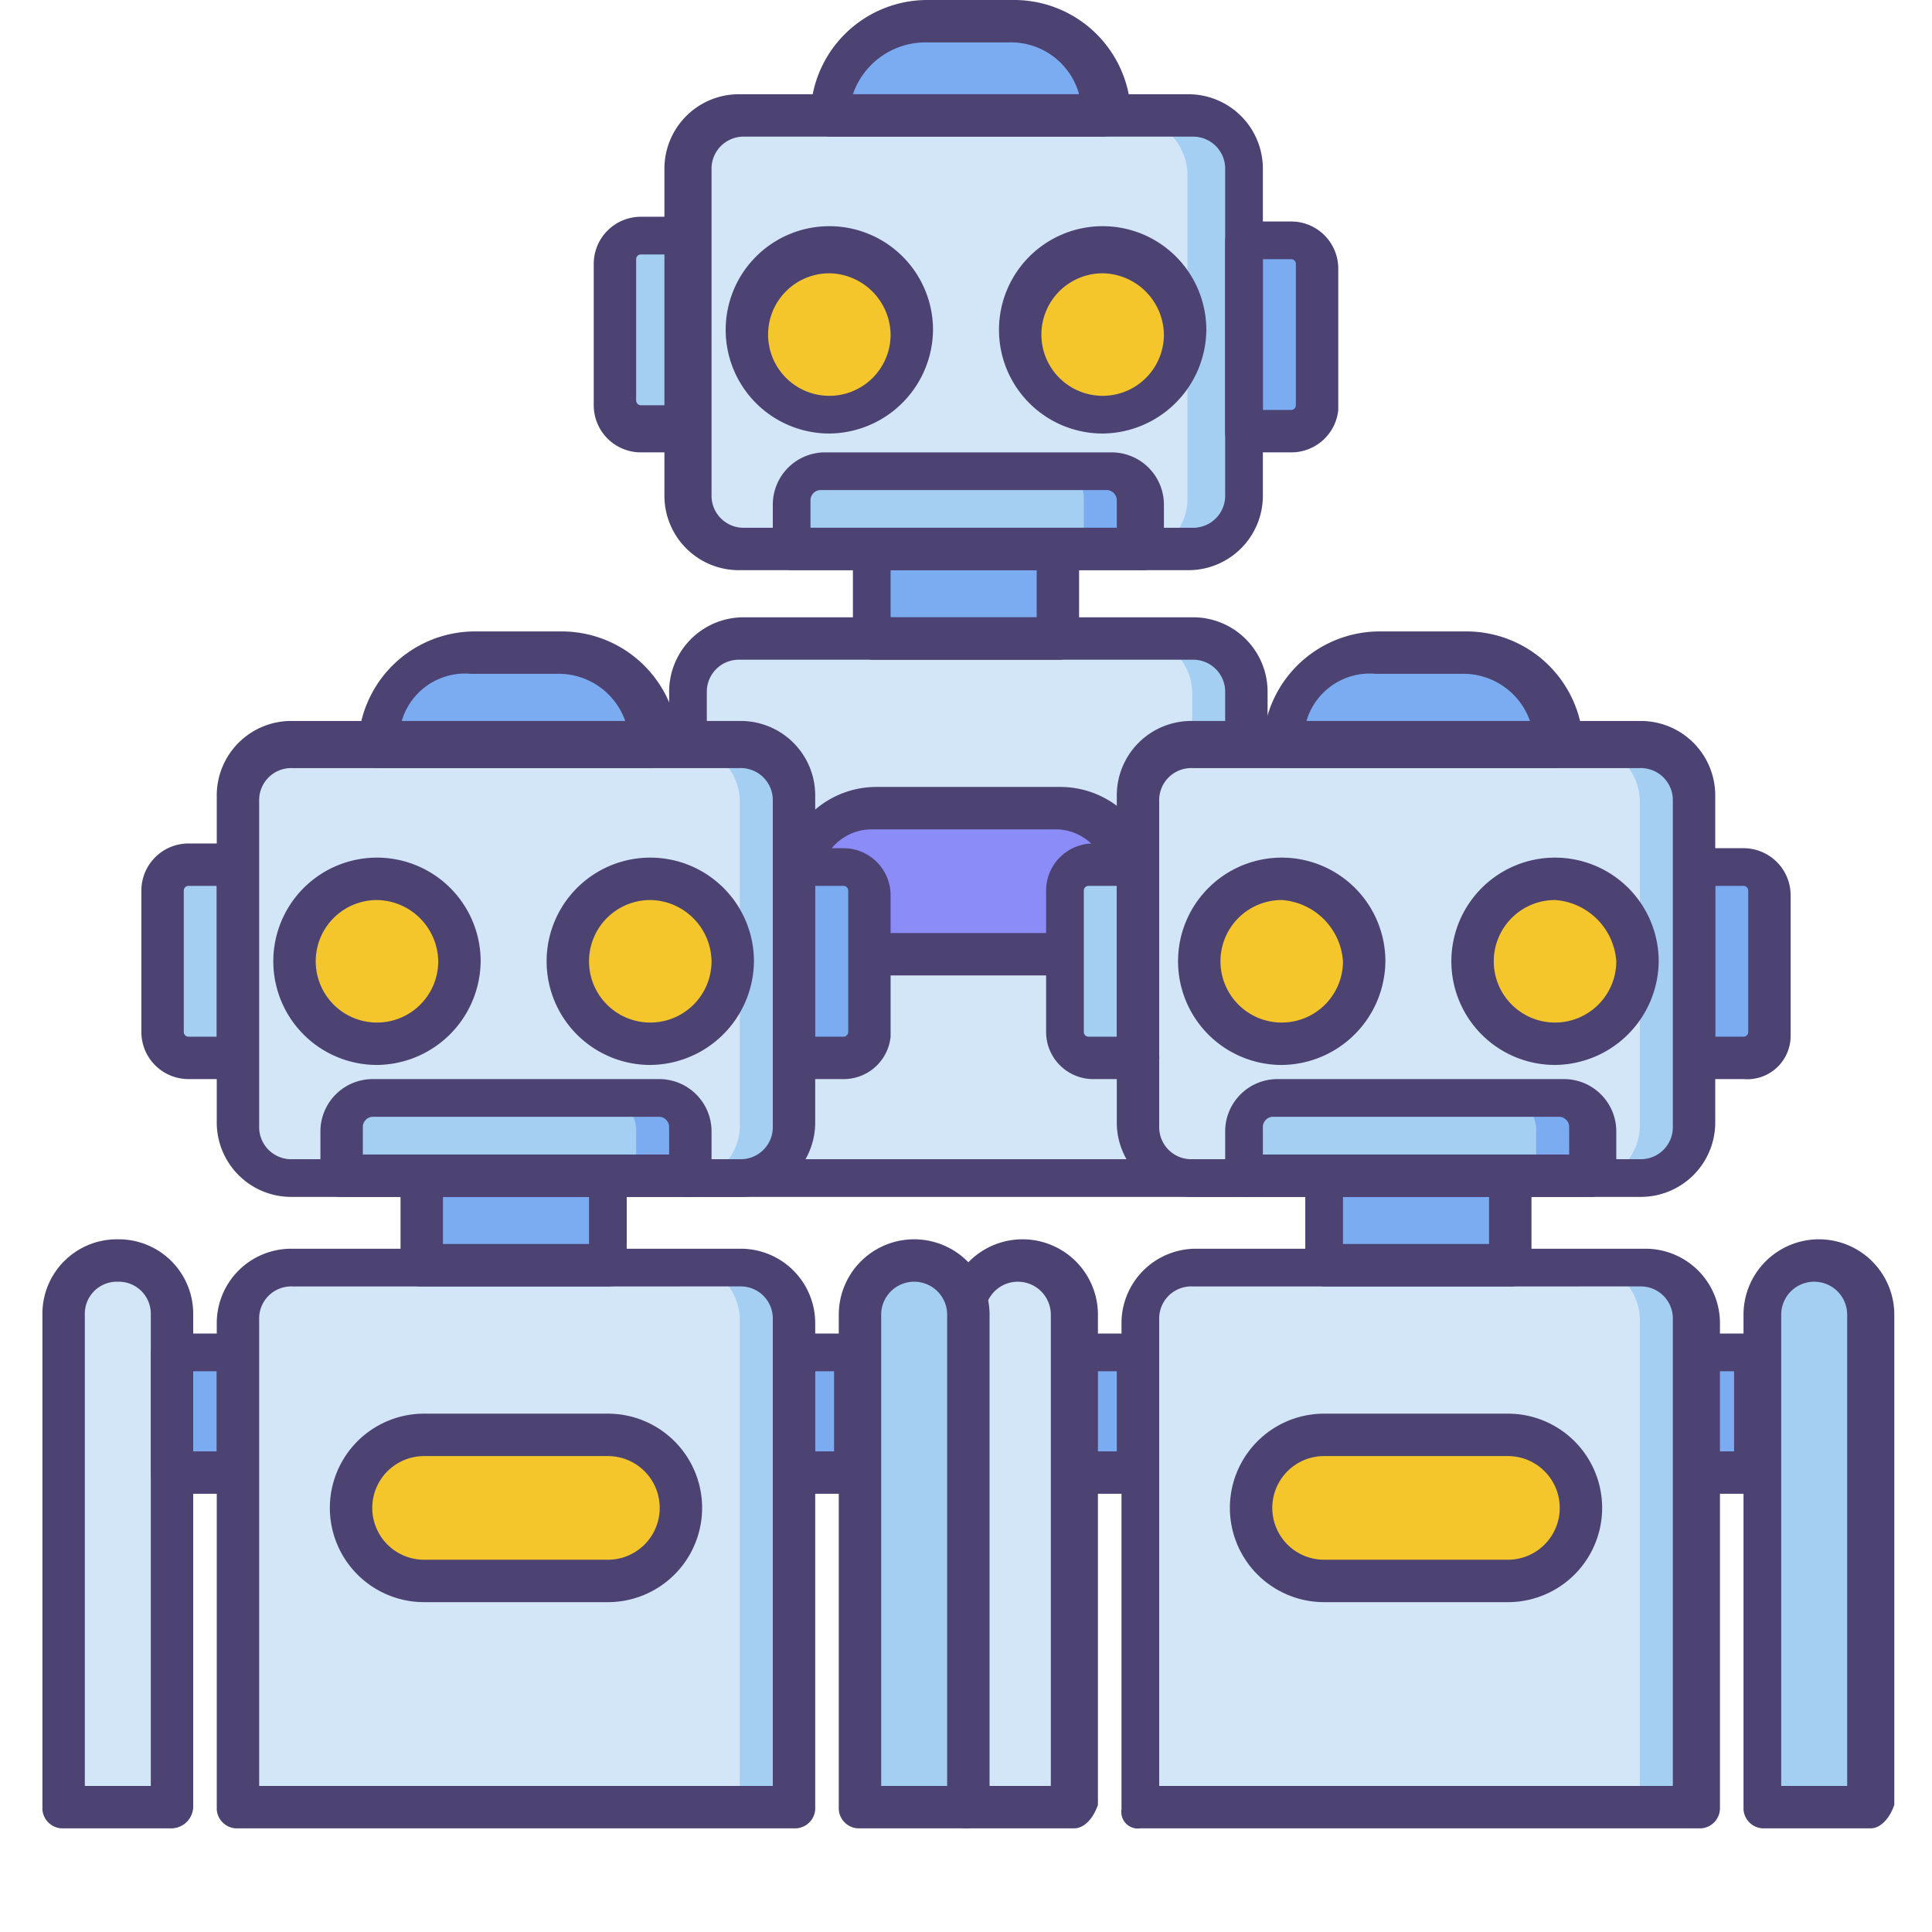 <svg id="Hero" xmlns="http://www.w3.org/2000/svg" viewBox="0 0 41 41"><defs><style>.cls-1{fill:#d3e6f8}.cls-2{fill:#a4cff2}.cls-3{fill:#7babf1}.cls-5{fill:#4c4372}</style></defs><path class="cls-1" d="M26.4 25H14.6V14.7a1.22 1.22 0 011.2-1.2h9.5a1.22 1.22 0 011.2 1.2V25z"/><path class="cls-2" d="M25.3 13.5h-1.2a1.22 1.22 0 011.2 1.2V25h1.1V14.7a1.13 1.13 0 00-1.1-1.2z"/><path class="cls-1" d="M25.2 11.6h-9.5a1.22 1.22 0 01-1.2-1.2V3.5a1.22 1.22 0 011.2-1.2h9.5a1.22 1.22 0 011.2 1.2v6.9a1.16 1.16 0 01-1.2 1.2z"/><path class="cls-2" d="M25.2 2.5H24a1.22 1.22 0 011.2 1.2v6.9a1.22 1.22 0 01-1.2 1.2h1.2a1.22 1.22 0 001.2-1.2V3.7a1.16 1.16 0 00-1.2-1.2z"/><path class="cls-2" d="M23.5 9.9h-6.1a.68.68 0 00-.7.7v1h7.4v-1a.56.56 0 00-.6-.7z"/><path class="cls-3" d="M23.5 9.9h-1.2a.68.68 0 01.7.7v1h1.2v-1a.68.68 0 00-.7-.7zm3.9-.8h-1V5h1a.65.65 0 01.6.6v3a.56.56 0 01-.6.5z"/><path class="cls-2" d="M13.6 9.1h1V5h-1a.65.65 0 00-.6.6v3a.56.56 0 00.6.5z"/><path class="cls-3" d="M18.5 11.6h4v1.9h-4zM21.4.4h-1.8a2 2 0 00-2 2h5.8a2 2 0 00-2-2z"/><path d="M22.5 20.2h-3.9a1.5 1.5 0 010-3h3.9a1.5 1.5 0 010 3z" fill="#8c8cf9"/><path class="cls-5" d="M14.6 25.4a.35.35 0 01-.4-.4V14.7a1.58 1.58 0 011.6-1.6h9.5a1.58 1.58 0 011.6 1.6V25a.43.43 0 01-.4.4H14.6zM15.7 14a.68.68 0 00-.7.7v9.9h11v-9.9a.68.68 0 00-.7-.7zm9.5-1.9h-9.5a1.58 1.58 0 01-1.6-1.6V3.6A1.58 1.58 0 0115.7 2h9.5a1.58 1.58 0 011.6 1.6v6.9a1.58 1.58 0 01-1.6 1.6zm-9.4-9.2a.68.68 0 00-.7.7v6.9a.68.68 0 00.7.7h9.5a.68.68 0 00.7-.7V3.6a.68.68 0 00-.7-.7z"/><path class="cls-5" d="M24.2 12.1h-7.4a.43.43 0 01-.4-.4v-1a1.11 1.11 0 011.1-1.1h6.1a1.11 1.11 0 011.1 1.1v1a.46.46 0 01-.5.4zm-7-.9h6.5v-.6a.22.22 0 00-.2-.2h-6.1a.22.22 0 00-.2.2zm10.2-1.6h-1a.43.43 0 01-.4-.4V5.1a.43.43 0 01.4-.4h1a1 1 0 011 1v3a1 1 0 01-1 .9zm-.6-.9h.6a.1.1 0 00.1-.1v-3a.1.1 0 00-.1-.1h-.6zm-12.2.9h-1a1 1 0 01-1-1v-3a1 1 0 011-1h1a.43.43 0 01.4.4v4.1a.46.46 0 01-.4.5zm-1-4.2a.1.1 0 00-.1.1v3a.1.1 0 00.1.1h.6V5.4z"/><path class="cls-5" d="M22.5 14h-4a.43.43 0 01-.4-.4v-1.9a.43.43 0 01.4-.4h4a.43.43 0 01.4.4v1.9a.43.43 0 01-.4.4zm-3.6-.9H22v-1h-3.1zm4.5-10.2h-5.8a.43.43 0 01-.4-.4A2.48 2.48 0 0119.7 0h1.8A2.48 2.48 0 0124 2.5a.68.68 0 01-.6.4zM18.1 2h4.8A1.5 1.5 0 0021.4.9h-1.8A1.63 1.63 0 0018.1 2zm4.4 18.7h-3.9a2 2 0 010-4h3.9a2 2 0 010 4zm-4-3.1a1.1 1.1 0 000 2.2h3.9a1.1 1.1 0 100-2.2z"/><path class="cls-1" d="M36 38.3H24.2V28a1.22 1.22 0 011.2-1.2h9.5a1.22 1.22 0 011.2 1.2v10.3z"/><path class="cls-2" d="M34.8 26.8h-1.2a1.22 1.22 0 011.2 1.2v10.3h1.1V28a1.07 1.07 0 00-1.1-1.2z"/><path class="cls-1" d="M34.8 25h-9.5a1.22 1.22 0 01-1.2-1.2v-6.9a1.22 1.22 0 011.2-1.2h9.5a1.22 1.22 0 011.2 1.2v6.9a1.16 1.16 0 01-1.2 1.2z"/><path class="cls-2" d="M34.8 15.8h-1.2a1.22 1.22 0 011.2 1.2v6.9a1.22 1.22 0 01-1.2 1.2h1.2a1.22 1.22 0 001.2-1.2V17a1.16 1.16 0 00-1.2-1.2z"/><path class="cls-2" d="M33.1 23.3H27a.68.68 0 00-.7.7v1h7.4v-1a.56.56 0 00-.6-.7z"/><path class="cls-3" d="M33.1 23.3h-1.2a.68.68 0 01.7.7v1h1.2v-1a.68.68 0 00-.7-.7zm3.9-.8h-1v-4.1h1a.65.65 0 01.6.6v3a.65.65 0 01-.6.5z"/><path class="cls-2" d="M23.1 22.5h1v-4.1h-1a.65.65 0 00-.6.6v3c.1.2.3.5.6.5z"/><path class="cls-3" d="M28.1 25h4v1.9h-4zm-5.3 3.6h1.4v2.6h-1.4zm13.2 0h1.3v2.6H36zm-5-14.8h-1.8a2 2 0 00-2 2H33a2 2 0 00-2-2z"/><path class="cls-1" d="M20.5 38.3h2.3V27.9a1.1 1.1 0 00-2.2 0v10.4z"/><path class="cls-2" d="M37.4 38.3h2.3V27.9a1.1 1.1 0 00-2.2 0l-.1 10.4z"/><path class="cls-5" d="M24.2 38.8a.35.35 0 01-.4-.4V28.1a1.58 1.58 0 011.6-1.6h9.5a1.58 1.58 0 011.6 1.6v10.3a.43.43 0 01-.4.4H24.2zm1.1-11.5a.68.68 0 00-.7.7v9.9h10.9V28a.68.68 0 00-.7-.7zm9.5-1.9h-9.5a1.58 1.58 0 01-1.6-1.6v-6.9a1.58 1.58 0 011.6-1.6h9.5a1.58 1.58 0 011.6 1.6v6.9a1.58 1.58 0 01-1.6 1.6zm-9.5-9.1a.68.68 0 00-.7.7v6.9a.68.68 0 00.7.7h9.5a.68.68 0 00.7-.7V17a.68.68 0 00-.7-.7z"/><path class="cls-5" d="M33.8 25.4h-7.4a.43.43 0 01-.4-.4v-1a1.11 1.11 0 011.1-1.1h6.1a1.11 1.11 0 011.1 1.1v1a.66.66 0 01-.5.4zm-7-.9h6.5v-.6a.22.22 0 00-.2-.2H27a.22.22 0 00-.2.2zM37 22.9h-1a.43.43 0 01-.4-.4v-4.1a.43.43 0 01.4-.4h1a1 1 0 011 1v3a.92.92 0 01-1 .9zm-.6-.9h.6a.1.1 0 00.1-.1v-3a.1.1 0 00-.1-.1h-.6zm-12.2.9h-1a1 1 0 01-1-1v-3a1 1 0 011-1h1a.43.43 0 01.4.4v4.1a.46.46 0 01-.4.5zm-1.1-4.1a.1.1 0 00-.1.1v3a.1.1 0 00.1.1h.6v-3.2z"/><path class="cls-5" d="M32.1 27.3h-4a.43.43 0 01-.4-.4V25a.43.43 0 01.4-.4h4a.43.43 0 01.4.4v1.9a.43.43 0 01-.4.4zm-3.6-.9h3.1v-1h-3.1zm-4.3 5.3h-1.4a.43.43 0 01-.4-.4v-2.6a.43.43 0 01.4-.4h1.4a.43.43 0 01.4.4v2.6c0 .1-.2.4-.4.4zm-1-.9h.5v-1.7h-.5zm14.1.9H36a.43.43 0 01-.4-.4v-2.6a.43.43 0 01.4-.4h1.3a.43.43 0 01.4.4v2.6c.1.1-.1.4-.4.4zm-.9-.9h.4v-1.7h-.4zM33 16.3h-5.8a.43.43 0 01-.4-.4 2.48 2.48 0 012.5-2.5h1.8a2.48 2.48 0 012.5 2.5c-.2.2-.4.4-.6.4zm-5.3-.9h4.8a1.5 1.5 0 00-1.5-1.1h-1.8a1.4 1.4 0 00-1.5 1.1z"/><path class="cls-5" d="M22.8 38.8h-2.3a.43.43 0 01-.4-.4V27.9a1.6 1.6 0 013.2 0v10.4c-.1.3-.3.5-.5.5zm-1.9-.9h1.4v-10a.7.7 0 00-1.4 0zm18.8.9h-2.3a.43.43 0 01-.4-.4V27.9a1.6 1.6 0 013.2 0v10.4c-.1.3-.3.5-.5.5zm-1.9-.9h1.4v-10a.7.7 0 00-1.4 0z"/><path class="cls-1" d="M16.8 38.3H5V28a1.22 1.22 0 011.2-1.2h9.5a1.22 1.22 0 011.2 1.2v10.3z"/><path class="cls-2" d="M15.7 26.8h-1.2a1.22 1.22 0 011.2 1.2v10.3h1.1V28a1.2 1.2 0 00-1.1-1.2z"/><path class="cls-1" d="M15.7 25H6.2A1.22 1.22 0 015 23.8v-6.9a1.22 1.22 0 011.2-1.2h9.5a1.22 1.22 0 011.2 1.2v6.9a1.29 1.29 0 01-1.2 1.2z"/><path class="cls-2" d="M15.7 15.8h-1.2a1.22 1.22 0 011.2 1.2v6.9a1.22 1.22 0 01-1.2 1.2h1.2a1.22 1.22 0 001.2-1.2V17a1.29 1.29 0 00-1.2-1.2z"/><path class="cls-2" d="M14 23.3H7.9a.68.68 0 00-.7.7v1h7.4v-1a.67.67 0 00-.6-.7z"/><path class="cls-3" d="M14 23.3h-1.2a.68.68 0 01.7.7v1h1.2v-1a.84.84 0 00-.7-.7zm3.9-.8h-1v-4.1h1a.65.65 0 01.6.6v3c-.1.2-.3.5-.6.5z"/><path class="cls-2" d="M4 22.5h1v-4.1H4a.65.65 0 00-.6.6v3a.65.65 0 00.6.5z"/><path class="cls-3" d="M8.9 25h4v1.9h-4zm-5.3 3.6H5v2.6H3.6zm13.2 0h1.3v2.6h-1.3zm-5-14.8H10a2 2 0 00-2 2h5.8a2 2 0 00-2-2z"/><path class="cls-1" d="M1.3 38.3h2.3V27.9a1.1 1.1 0 00-2.2 0v10.4z"/><path class="cls-2" d="M18.2 38.3h2.3V27.9a1.1 1.1 0 00-2.2 0v10.4z"/><path class="cls-5" d="M5 38.8a.43.43 0 01-.4-.4V28.1a1.58 1.58 0 011.6-1.6h9.5a1.58 1.58 0 011.6 1.6v10.3a.43.43 0 01-.4.4H5zm1.2-11.5a.68.68 0 00-.7.7v9.9h10.9V28a.68.68 0 00-.7-.7zm9.5-1.9H6.2a1.58 1.58 0 01-1.6-1.6v-6.9a1.58 1.58 0 011.6-1.6h9.5a1.58 1.58 0 011.6 1.6v6.9a1.58 1.58 0 01-1.6 1.6zm-9.5-9.1a.68.68 0 00-.7.7v6.9a.68.68 0 00.7.7h9.5a.68.68 0 00.7-.7V17a.68.68 0 00-.7-.7z"/><path class="cls-5" d="M14.6 25.4H7.2a.43.43 0 01-.4-.4v-1a1.11 1.11 0 011.1-1.1H14a1.11 1.11 0 011.1 1.1v1a.46.46 0 01-.5.4zm-6.9-.9h6.5v-.6a.22.22 0 00-.2-.2H7.9a.22.22 0 00-.2.2v.6zm10.2-1.6h-1a.43.43 0 01-.4-.4v-4.1a.43.43 0 01.4-.4h1a1 1 0 011 1v3a1 1 0 01-1 .9zm-.6-.9h.6a.1.1 0 00.1-.1v-3a.1.1 0 00-.1-.1h-.6zM5 22.9H4a1 1 0 01-1-1v-3a1 1 0 011-1h1a.43.43 0 01.4.4v4.1c.1.3-.1.5-.4.5zm-1-4.1a.1.1 0 00-.1.1v3a.1.1 0 00.1.1h.6v-3.2z"/><path class="cls-5" d="M12.9 27.3h-4a.43.43 0 01-.4-.4V25a.43.43 0 01.4-.4h4a.43.43 0 01.4.4v1.9c.1.2-.1.4-.4.4zm-3.5-.9h3.1v-1H9.4zM5 31.7H3.6a.43.43 0 01-.4-.4v-2.6a.43.43 0 01.4-.4H5a.43.43 0 01.4.4v2.6c0 .1-.2.4-.4.4zm-.9-.9h.5v-1.7h-.5zm14.1.9h-1.3a.43.43 0 01-.4-.4v-2.6a.43.43 0 01.4-.4h1.3a.43.43 0 01.4.4v2.6c0 .1-.2.4-.4.4zm-.9-.9h.4v-1.7h-.4zm-3.5-14.5H8a.43.43 0 01-.4-.4 2.48 2.48 0 012.5-2.5h1.8a2.48 2.48 0 012.5 2.5.68.68 0 01-.6.4zm-5.3-.9h4.8a1.5 1.5 0 00-1.5-1.1H10a1.4 1.4 0 00-1.5 1.1z"/><path class="cls-5" d="M3.6 38.8H1.3a.43.43 0 01-.4-.4V27.9a1.58 1.58 0 011.6-1.6 1.58 1.58 0 011.6 1.6v10.4a.47.47 0 01-.5.5zm-1.8-.9h1.4v-10a.68.68 0 00-.7-.7.68.68 0 00-.7.7v10zm18.7.9h-2.3a.43.43 0 01-.4-.4V27.9a1.6 1.6 0 013.2 0v10.4c-.1.3-.3.5-.5.5zm-1.8-.9h1.4v-10a.7.7 0 10-1.4 0v10z"/><path d="M25.1 7a1.7 1.7 0 01-3.4 0 1.7 1.7 0 013.4 0zm-5.8 0a1.7 1.7 0 11-3.4 0 1.75 1.75 0 011.7-1.7A1.69 1.69 0 0119.3 7zm15.4 13.4a1.7 1.7 0 11-1.7-1.7 1.69 1.69 0 011.7 1.7zm-5.8 0a1.7 1.7 0 11-1.7-1.7 1.69 1.69 0 011.7 1.7zM32 33.5h-3.9a1.5 1.5 0 010-3H32a1.54 1.54 0 011.5 1.5 1.47 1.47 0 01-1.5 1.5zM15.5 20.4a1.7 1.7 0 11-1.7-1.7 1.63 1.63 0 011.7 1.7zm-5.8 0A1.75 1.75 0 018 22.1a1.7 1.7 0 110-3.4 1.63 1.63 0 011.7 1.7zm3.2 13.1H9a1.5 1.5 0 010-3h3.9a1.5 1.5 0 010 3z" fill="#f5c62c"/><path class="cls-5" d="M23.4 9.2A2.2 2.2 0 1125.6 7a2.22 2.22 0 01-2.2 2.2zm0-3.4a1.3 1.3 0 101.3 1.3 1.32 1.32 0 00-1.3-1.3zm-5.8 3.4A2.2 2.2 0 1119.8 7a2.22 2.22 0 01-2.2 2.2zm0-3.4a1.3 1.3 0 101.3 1.3 1.32 1.32 0 00-1.3-1.3zM33 22.6a2.2 2.2 0 112.2-2.2 2.22 2.22 0 01-2.2 2.2zm0-3.5a1.3 1.3 0 101.3 1.3 1.4 1.4 0 00-1.3-1.3zm-5.8 3.5a2.2 2.2 0 112.2-2.2 2.22 2.22 0 01-2.2 2.2zm0-3.5a1.3 1.3 0 101.3 1.3 1.4 1.4 0 00-1.3-1.3zM32 34h-3.9a2 2 0 010-4H32a2 2 0 010 4zm-3.9-3.1a1.1 1.1 0 100 2.2H32a1.1 1.1 0 000-2.2zm-14.3-8.3a2.2 2.2 0 112.2-2.2 2.22 2.22 0 01-2.2 2.2zm0-3.5a1.3 1.3 0 101.3 1.3 1.32 1.32 0 00-1.3-1.3zM8 22.6a2.2 2.2 0 112.2-2.2A2.22 2.22 0 018 22.6zm0-3.5a1.3 1.3 0 101.3 1.3A1.32 1.32 0 008 19.1zM12.9 34H9a2 2 0 010-4h3.9a2 2 0 010 4zM9 30.9a1.1 1.1 0 100 2.2h3.9a1.1 1.1 0 000-2.2z"/></svg>